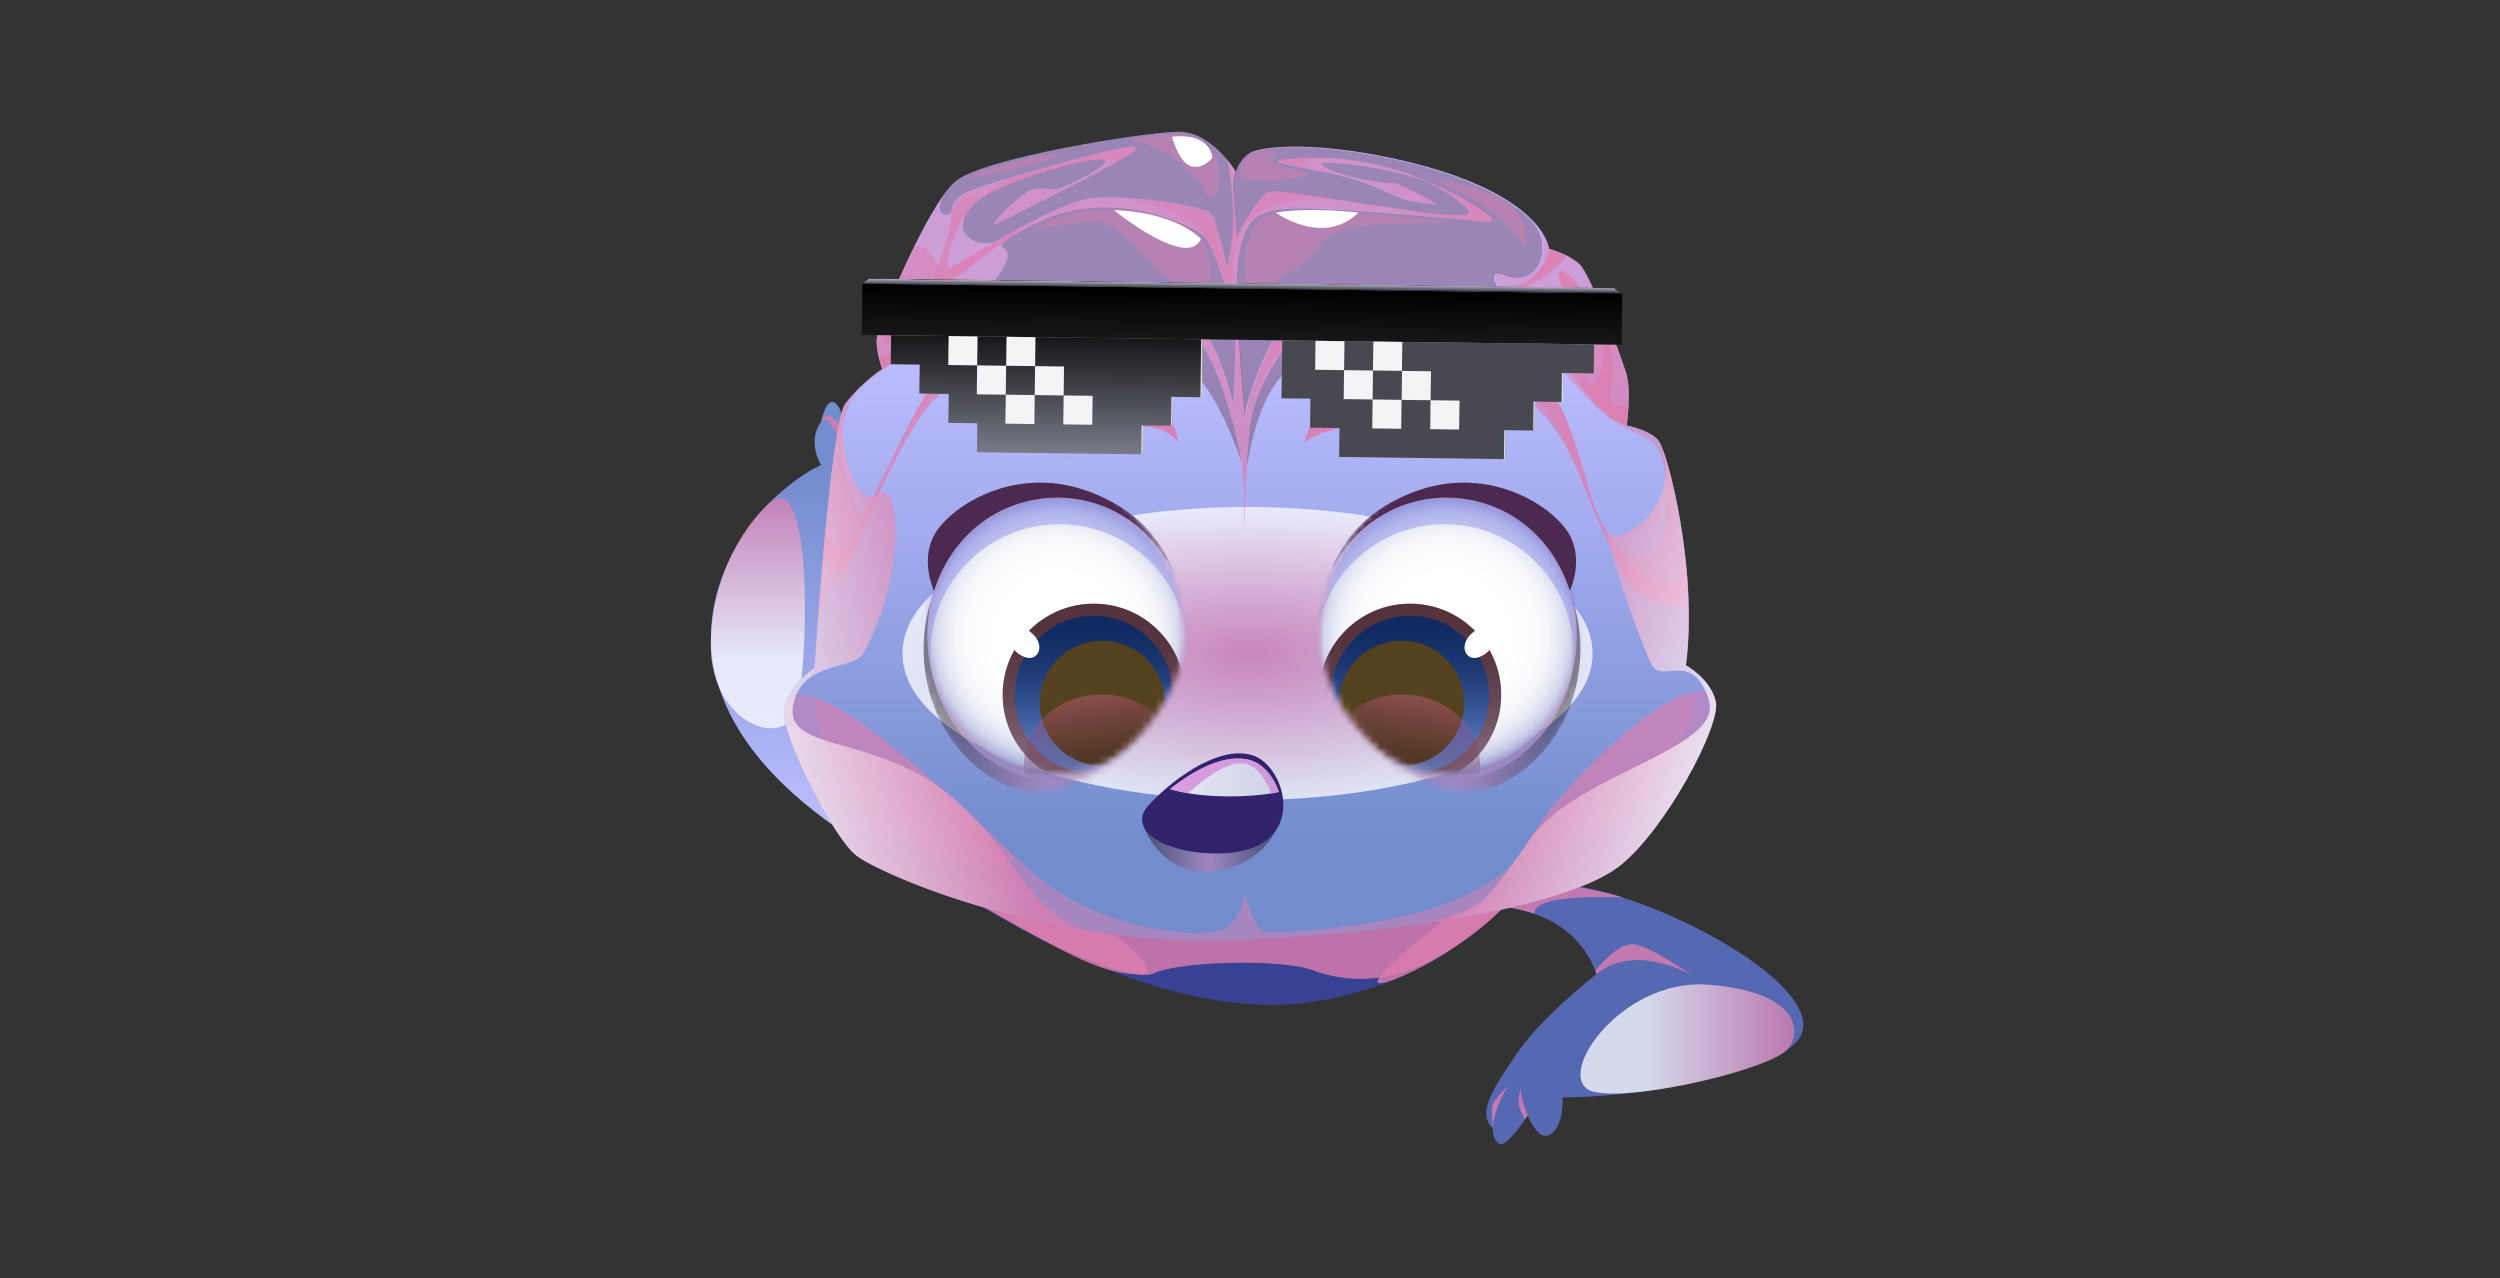 <svg width="356" height="182" viewBox="0 0 356 182" fill="none" xmlns="http://www.w3.org/2000/svg">
    <rect x="0" y="0" width="356" height="182" fill="#333333" stroke="none"/>
    <path d="M224.133 126.122C211.113 124.286 212.649 129.05 212.649 129.05C212.649 129.05 223.977 128.93 227.349 138.71C227.349 138.71 218.721 145.37 215.325 151.034C211.185 156.998 210.933 158.99 212.589 160.742C212.589 160.742 212.469 162.194 213.477 162.89C214.473 163.574 217.545 158.834 217.545 158.834C217.545 158.834 218.697 161.75 220.077 161.75C221.457 161.75 222.681 159.494 222.489 156.266C233.961 156.302 253.473 152.558 256.305 147.734C260.445 140.69 237.153 127.97 224.133 126.134V126.122Z"
          fill="#5568B1" />
    <g style="mix-blend-mode:multiply" opacity="0.82">
        <path d="M227.35 138.698C233.098 134.078 241.09 138.986 241.09 138.986C241.09 138.986 235.006 134.702 232.63 134.462C230.254 134.222 227.182 138.242 227.182 138.242L227.35 138.698Z"
              fill="#DB7DAF" />
    </g>
    <g style="mix-blend-mode:multiply" opacity="0.82">
        <path d="M217.544 158.823C216.548 156.603 216.548 154.959 216.548 154.959C216.548 154.959 216.056 156.795 216.32 157.599C216.584 158.403 217.16 159.387 217.16 159.387L217.544 158.823Z"
              fill="#DB7DAF" />
    </g>
    <g style="mix-blend-mode:multiply" opacity="0.82">
        <path d="M212.603 160.742C212.579 158.138 214.715 154.658 214.715 154.658C214.715 154.658 212.939 156.374 212.603 157.178C212.267 157.982 212.603 160.742 212.603 160.742Z"
              fill="#DB7DAF" />
    </g>
    <path style="mix-blend-mode:multiply" opacity="0.75"
          d="M227.181 155.534C220.557 154.238 230.409 139.298 243.129 140.21C255.849 141.134 256.857 146.774 254.517 149.462C252.177 152.15 233.457 156.746 227.193 155.522L227.181 155.534Z"
          fill="url(#paint0_linear_3577_14510)" />
    <g style="mix-blend-mode:multiply" opacity="0.82">
        <path d="M218.53 130.129C218.11 127.081 231.154 127.801 231.154 127.801C231.154 127.801 223.942 125.605 217.558 125.725C211.174 125.845 212.662 129.037 212.662 129.037C212.662 129.037 214.222 129.013 216.058 129.445C217.894 129.865 218.53 130.129 218.53 130.129Z"
              fill="#DB7DAF" />
    </g>
    <path d="M135.707 126.409C135.707 126.409 162.779 145.585 185.627 142.825C201.971 140.845 214.367 131.557 222.263 118.981C230.159 106.417 135.707 126.409 135.707 126.409Z"
          fill="#374293" />
    <g style="mix-blend-mode:multiply" opacity="0.82">
        <path d="M198.214 139.596C189.214 142.836 212.794 125.592 212.794 125.592C212.794 125.592 220.786 121.68 215.386 127.86C209.974 134.04 201.646 138.36 198.226 139.596H198.214Z"
              fill="#DB7DAF" />
    </g>
    <g style="mix-blend-mode:multiply" opacity="0.82">
        <path d="M186.924 138.144C182.568 136.548 168.024 136.812 164.304 138.612C160.584 140.4 141.072 130.836 139.656 127.992C138.24 125.148 152.376 127.2 152.376 127.2L196.188 121.212C196.188 121.212 223.956 119.268 215.376 127.872C206.796 136.464 197.34 141.984 186.924 138.156V138.144Z"
              fill="#DB7DAF" />
    </g>
    <path d="M118.845 117.675C101.889 105.747 98.517 92.655 103.113 81.435C107.709 70.203 116.913 66.219 116.913 66.219C116.913 66.219 114.849 62.871 116.913 60.099C116.913 60.099 117.885 55.191 119.577 58.215C121.269 61.239 125.481 114.387 125.481 114.387L118.845 117.663V117.675Z"
          fill="url(#paint1_linear_3577_14510)" />
    <g style="mix-blend-mode:multiply" opacity="0.82">
        <path d="M116.912 60.111C117.872 58.767 119.204 61.935 119.204 61.935L119.516 60.555C119.516 60.555 118.7 59.295 117.932 59.223C117.164 59.151 116.924 60.099 116.924 60.099L116.912 60.111Z"
              fill="#DB7DAF" />
    </g>
    <path style="mix-blend-mode:multiply" opacity="0.75"
          d="M109.676 71.512C116.06 66.652 115.028 95.86 113.36 101.26C111.692 106.66 100.448 103.144 101.252 90.424C102.044 77.704 109.676 71.512 109.676 71.512Z"
          fill="url(#paint2_linear_3577_14510)" />
    <g style="mix-blend-mode:multiply" opacity="0.82">
        <path d="M140.088 129.229C153.168 136.513 156.9 138.577 162.156 138.769C167.412 138.961 154.32 129.769 154.32 129.769L140.088 129.229Z"
              fill="#DB7DAF" />
    </g>
    <path d="M176.003 24.48C176.003 24.48 176.423 22.692 178.055 21.744C179.687 20.797 187.859 19.956 200.795 23.113C213.731 26.268 219.731 31.32 220.595 35.425C220.595 35.425 223.439 36.217 224.939 37.633C226.439 39.048 231.011 51.048 231.647 53.484C232.283 55.932 231.647 60.589 231.647 60.589C231.647 60.589 235.043 61.224 236.219 62.797C237.407 64.368 241.823 80.701 240.083 94.74C240.083 94.74 243.635 96.636 244.343 99.948C245.051 103.26 237.167 118.249 230.543 123.373C223.919 128.497 203.039 132.756 176.003 133.86C148.967 134.964 125.303 124.393 121.991 121.873C118.679 119.353 111.155 104.568 111.635 101.1C112.103 97.632 116.003 95.1 116.003 95.1C116.003 95.1 118.211 60.337 120.419 57.42C122.627 54.505 125.627 52.525 125.627 52.525C125.627 52.525 124.763 50.233 124.835 48.349C124.919 46.453 132.095 29.101 136.115 25.788C140.135 22.477 162.935 18.84 167.747 18.768C172.559 18.684 176.003 24.48 176.003 24.48Z"
          fill="url(#paint3_linear_3577_14510)" />
    <path style="mix-blend-mode:multiply" opacity="0.75"
          d="M177.648 113.929C204.787 113.929 226.788 104.586 226.788 93.061C226.788 81.536 204.787 72.193 177.648 72.193C150.509 72.193 128.508 81.536 128.508 93.061C128.508 104.586 150.509 113.929 177.648 113.929Z"
          fill="url(#paint4_radial_3577_14510)" />
    <mask id="mask0_3577_14510" style="mask-type:luminance" maskUnits="userSpaceOnUse" x="187" y="66" width="41" height="47">
        <path d="M187.93 91.236C187.738 98.952 198.298 113.748 211.222 112.608C224.158 111.456 232.114 83.784 223.642 72.036C215.17 60.288 188.53 66.624 187.918 91.236H187.93Z"
              fill="white" />
    </mask>
    <g mask="url(#mask0_3577_14510)">
        <g style="mix-blend-mode:multiply" opacity="0.68">
            <path d="M205.991 111.287C216.217 111.287 224.507 101.939 224.507 90.407C224.507 78.876 216.217 69.527 205.991 69.527C195.765 69.527 187.475 78.876 187.475 90.407C187.475 101.939 195.765 111.287 205.991 111.287Z"
                  fill="#A783B6" />
        </g>
        <mask id="mask1_3577_14510" style="mask-type:luminance" maskUnits="userSpaceOnUse" x="187" y="70" width="38" height="41">
            <path d="M205.991 110.039C216.217 110.039 224.507 101.25 224.507 90.407C224.507 79.565 216.217 70.775 205.991 70.775C195.765 70.775 187.475 79.565 187.475 90.407C187.475 101.25 195.765 110.039 205.991 110.039Z"
                  fill="white" />
        </mask>
        <g mask="url(#mask1_3577_14510)">
            <path d="M205.991 110.039C216.217 110.039 224.507 101.25 224.507 90.407C224.507 79.565 216.217 70.775 205.991 70.775C195.765 70.775 187.475 79.565 187.475 90.407C187.475 101.25 195.765 110.039 205.991 110.039Z"
                  fill="url(#paint5_radial_3577_14510)" />
            <g style="mix-blend-mode:multiply" opacity="0.37">
                <path d="M205.69 74.651C215.83 74.651 224.05 82.847 224.05 92.963C224.05 96.059 223.27 98.975 221.914 101.531C224.098 98.363 225.382 94.535 225.382 90.407C225.382 79.559 216.562 70.775 205.69 70.775C194.818 70.775 185.998 79.571 185.998 90.407C185.998 94.535 187.282 98.375 189.478 101.531C188.11 98.975 187.342 96.059 187.342 92.963C187.342 82.847 195.562 74.651 205.702 74.651H205.69Z"
                      fill="#7274EA" />
            </g>
            <path style="mix-blend-mode:multiply"
                  d="M200.795 111.911C207.959 111.911 213.767 106.103 213.767 98.939C213.767 91.775 207.959 85.967 200.795 85.967C193.63 85.967 187.823 91.775 187.823 98.939C187.823 106.103 193.63 111.911 200.795 111.911Z"
                  fill="url(#paint6_linear_3577_14510)" />
            <g style="mix-blend-mode:multiply" opacity="0.43">
                <path d="M200.795 87.683C206.999 87.683 212.051 92.735 212.051 98.939C212.051 105.143 206.999 110.195 200.795 110.195C194.591 110.195 189.539 105.143 189.539 98.939C189.539 92.735 194.591 87.683 200.795 87.683ZM200.795 85.967C193.631 85.967 187.823 91.775 187.823 98.939C187.823 106.103 193.631 111.911 200.795 111.911C207.959 111.911 213.767 106.103 213.767 98.939C213.767 91.775 207.959 85.967 200.795 85.967Z"
                      fill="#AE3E0F" />
            </g>
            <g style="mix-blend-mode:multiply">
                <path d="M199.596 109.042C204.513 109.042 208.5 105.056 208.5 100.138C208.5 95.221 204.513 91.234 199.596 91.234C194.678 91.234 190.692 95.221 190.692 100.138C190.692 105.056 194.678 109.042 199.596 109.042Z"
                      fill="#54421F" />
            </g>
            <path style="mix-blend-mode:screen" opacity="0.32"
                  d="M210.743 109.163C210.539 114.599 205.451 118.823 199.379 118.595C193.307 118.367 188.543 113.783 188.747 108.335C188.951 102.899 194.039 98.675 200.111 98.903C206.183 99.131 210.947 103.715 210.743 109.163Z"
                  fill="url(#paint7_linear_3577_14510)" />
            <path d="M213.455 88.727C213.971 89.267 213.239 91.235 212.087 92.579C211.499 93.263 210.011 94.175 209.087 93.395C208.307 92.735 208.355 91.463 209.327 90.443C210.551 89.171 212.843 88.091 213.455 88.727Z"
                  fill="white" />
        </g>
        <path style="mix-blend-mode:screen" opacity="0.43"
              d="M223.944 85.332C224.304 86.964 224.52 88.656 224.52 90.408C224.52 101.94 216.228 111.288 206.004 111.288C197.976 111.288 191.16 105.516 188.592 97.464C190.608 106.548 197.868 113.28 206.532 113.28C216.756 113.28 225.048 103.932 225.048 92.4C225.048 89.916 224.64 87.552 223.944 85.344V85.332Z"
              fill="url(#paint8_linear_3577_14510)" />
        <path d="M189.744 80.987C197.352 66.263 218.34 67.835 223.548 84.143C223.548 84.143 225.54 79.955 223.548 76.247C221.352 72.155 212.184 66.155 201.72 69.911C191.712 73.499 189.744 80.987 189.744 80.987Z"
              fill="#4C2951" />
    </g>
    <mask id="mask2_3577_14510" style="mask-type:luminance" maskUnits="userSpaceOnUse" x="129" y="66" width="40" height="47">
        <path d="M168.623 91.236C168.815 98.952 158.255 113.748 145.331 112.608C132.395 111.456 124.427 83.784 132.911 72.036C141.383 60.288 168.023 66.624 168.635 91.236H168.623Z"
              fill="white" />
    </mask>
    <g mask="url(#mask2_3577_14510)">
        <g style="mix-blend-mode:multiply" opacity="0.68">
            <path d="M150.561 111.287C160.787 111.287 169.077 101.939 169.077 90.407C169.077 78.876 160.787 69.527 150.561 69.527C140.335 69.527 132.045 78.876 132.045 90.407C132.045 101.939 140.335 111.287 150.561 111.287Z"
                  fill="#A783B6" />
        </g>
        <mask id="mask3_3577_14510" style="mask-type:luminance" maskUnits="userSpaceOnUse" x="132" y="70" width="38" height="41">
            <path d="M150.561 110.039C160.788 110.039 169.077 101.25 169.077 90.407C169.077 79.565 160.788 70.775 150.561 70.775C140.335 70.775 132.045 79.565 132.045 90.407C132.045 101.25 140.335 110.039 150.561 110.039Z"
                  fill="white" />
        </mask>
        <g mask="url(#mask3_3577_14510)">
            <path d="M150.562 110.039C160.788 110.039 169.078 101.25 169.078 90.407C169.078 79.565 160.788 70.775 150.562 70.775C140.336 70.775 132.046 79.565 132.046 90.407C132.046 101.25 140.336 110.039 150.562 110.039Z"
                  fill="url(#paint9_radial_3577_14510)" />
            <g style="mix-blend-mode:multiply" opacity="0.37">
                <path d="M150.861 74.651C140.721 74.651 132.501 82.847 132.501 92.963C132.501 96.059 133.281 98.975 134.637 101.531C132.453 98.363 131.157 94.535 131.157 90.407C131.157 79.559 139.977 70.775 150.849 70.775C161.721 70.775 170.541 79.571 170.541 90.407C170.541 94.535 169.257 98.375 167.061 101.531C168.429 98.975 169.197 96.059 169.197 92.963C169.197 82.847 160.977 74.651 150.837 74.651H150.861Z"
                      fill="#7274EA" />
            </g>
            <path style="mix-blend-mode:multiply"
                  d="M155.756 111.911C162.92 111.911 168.728 106.103 168.728 98.939C168.728 91.775 162.92 85.967 155.756 85.967C148.592 85.967 142.784 91.775 142.784 98.939C142.784 106.103 148.592 111.911 155.756 111.911Z"
                  fill="url(#paint10_linear_3577_14510)" />
            <g style="mix-blend-mode:multiply" opacity="0.43">
                <path d="M155.756 87.683C161.96 87.683 167.012 92.735 167.012 98.939C167.012 105.143 161.96 110.195 155.756 110.195C149.552 110.195 144.5 105.143 144.5 98.939C144.5 92.735 149.552 87.683 155.756 87.683ZM155.756 85.967C148.592 85.967 142.784 91.775 142.784 98.939C142.784 106.103 148.592 111.911 155.756 111.911C162.92 111.911 168.728 106.103 168.728 98.939C168.728 91.775 162.92 85.967 155.756 85.967Z"
                      fill="#AE3E0F" />
            </g>
            <g style="mix-blend-mode:multiply">
                <path d="M156.958 109.042C161.875 109.042 165.862 105.056 165.862 100.138C165.862 95.221 161.875 91.234 156.958 91.234C152.04 91.234 148.054 95.221 148.054 100.138C148.054 105.056 152.04 109.042 156.958 109.042Z"
                      fill="#54421F" />
            </g>
            <path style="mix-blend-mode:screen" opacity="0.32"
                  d="M145.81 109.163C146.014 114.599 151.102 118.823 157.174 118.595C163.246 118.367 168.01 113.783 167.806 108.335C167.602 102.887 162.514 98.675 156.442 98.903C150.37 99.131 145.606 103.715 145.81 109.163Z"
                  fill="url(#paint11_linear_3577_14510)" />
            <path d="M143.099 88.727C142.583 89.267 143.315 91.235 144.467 92.579C145.055 93.263 146.543 94.175 147.467 93.395C148.247 92.735 148.199 91.463 147.227 90.443C146.003 89.171 143.711 88.091 143.099 88.727Z"
                  fill="white" />
        </g>
        <path style="mix-blend-mode:screen" opacity="0.43"
              d="M132.622 85.332C132.262 86.964 132.046 88.656 132.046 90.408C132.046 101.94 140.338 111.288 150.562 111.288C158.59 111.288 165.406 105.516 167.974 97.464C165.958 106.548 158.698 113.28 150.034 113.28C139.81 113.28 131.518 103.932 131.518 92.4C131.518 89.916 131.926 87.552 132.622 85.344V85.332Z"
              fill="url(#paint12_linear_3577_14510)" />
        <path d="M166.809 80.987C159.201 66.263 138.213 67.835 133.005 84.143C133.005 84.143 131.013 79.955 133.005 76.247C135.201 72.155 144.369 66.155 154.833 69.911C164.841 73.499 166.809 80.987 166.809 80.987Z"
              fill="#4C2951" />
    </g>
    <g style="mix-blend-mode:multiply" opacity="0.68">
        <path d="M174.744 22.753C174.744 22.753 176.64 30.576 174.744 38.041C174.744 38.041 173.268 31.369 172.428 30.396C171.588 29.424 159.276 27.312 154.236 28.477C149.184 29.628 137.304 37.105 135.516 38.053C133.728 39.001 136.152 30.684 139.728 28.273C143.304 25.849 153.504 22.729 156.66 22.765C159.816 22.8 151.896 26.593 150.876 26.904C149.856 27.216 148.668 26.593 147.084 26.988C145.5 27.384 139.584 33.145 142.356 31.716C145.116 30.3 157.656 24.061 160.656 22.177C163.656 20.293 161.916 20.125 147.324 24.312C132.732 28.488 136.548 27.78 134.916 33.781C133.284 39.781 130.992 42.937 134.148 41.041C137.304 39.145 144.264 31.68 152.928 30C161.58 28.308 170.208 32.292 171.54 33.864C172.884 35.437 174.912 41.833 175.596 45.3C176.28 48.769 175.596 57.373 175.596 57.373C175.596 57.373 172.8 44.041 165.384 41.833C157.968 39.624 139.356 48.145 135.48 51.145C131.616 54.145 122.46 75.204 120.888 77.569C119.316 79.933 117.528 75.745 117.528 75.745L117.168 79.692C117.168 79.692 119.784 83.088 121.116 79.692C122.448 76.296 127.428 64.392 131.448 58.873C135.468 53.352 144.912 47.508 149.436 45.228C153.96 42.949 166.788 44.437 170.268 47.989C173.748 51.541 176.34 62.821 176.82 65.892C177.288 68.965 177.216 77.569 177.216 77.569C177.216 77.569 177.216 62.892 178.476 58.321C179.736 53.748 185.1 43.885 192.516 43.093C199.932 42.3 215.388 54.3 219.648 58.944C223.908 63.6 225.168 68.88 228.168 75.433C231.168 81.984 231.564 83.713 234.792 85.213C238.032 86.713 240.156 85.909 240.36 83.784L240 79.537C240 79.537 240.228 83.076 236.916 83.076C233.604 83.076 228.312 77.16 226.344 70.056C224.376 62.953 222.636 57.745 221.136 56.413C219.636 55.081 206.7 47.809 200.94 43.944C195.18 40.081 188.952 38.736 185.004 42.996C181.056 47.257 177.504 56.797 177.348 59.245C177.348 59.245 175.536 40.465 176.64 35.821C177.744 31.165 178.848 29.904 184.056 29.665C189.264 29.424 206.22 31.009 209.376 31.404C212.532 31.8 215.376 32.112 207.96 28.009C200.544 23.904 192.888 22.177 186.024 22.488C179.16 22.8 181.68 23.125 188.628 24.456C195.576 25.8 198.564 28.081 200.388 28.477C202.2 28.872 203.388 28.872 204.492 29.113C205.596 29.352 200.664 26.869 199.488 26.352C198.312 25.837 198.528 26.317 194.244 25.524C189.948 24.733 187.464 23.317 188.52 23.16C189.588 23.005 200.712 23.869 205.404 26.988C210.096 30.108 210.408 30.817 206.424 30.576C202.44 30.337 193.128 28.8 186.744 27.852C180.348 26.904 180.672 26.988 179.568 28.285C178.464 29.581 176.172 32.856 176.256 34.236C176.256 34.236 175.296 26.797 175.992 24.48L174.732 22.753H174.744Z"
              fill="#DB7DAF" />
    </g>
    <g style="mix-blend-mode:multiply" opacity="0.68">
        <path d="M125.626 52.536C125.626 52.536 135.67 45.72 137.458 44.148C139.246 42.576 142.09 39.576 136.57 41.892C131.05 44.208 129.838 43.368 128.098 45.156C126.358 46.944 125.362 49.632 126.418 48.684C127.474 47.736 130.522 46.056 130.57 45.636C130.618 45.216 127.282 45.648 132.718 43.476C138.142 41.304 138.622 43.104 135.154 45.528C131.686 47.952 125.146 50.88 125.146 50.88L125.638 52.548L125.626 52.536Z"
              fill="#DB7DAF" />
    </g>
    <g style="mix-blend-mode:multiply" opacity="0.68">
        <path d="M231.648 60.588C228.576 59.796 222.336 51.828 219.108 47.016C215.868 42.204 214.692 40.548 216.192 40.548C217.692 40.548 220.368 37.788 220.608 35.424L223.116 36.408C223.116 36.408 221.004 39.288 218.004 40.392C215.004 41.496 223.68 52.224 225.816 54.276C227.94 56.328 228.576 50.328 228.18 48C227.784 45.672 225.264 42.828 224.004 42.36C222.744 41.892 224.472 44.964 225.504 45.432C226.524 45.9 227.712 51.9 226.92 50.712C226.128 49.524 222.504 41.88 222.024 39.504C221.556 37.14 224.34 39.048 227.7 45.336C231.06 51.624 229.2 55.116 229.356 56.772C229.512 58.428 231.9 57.48 231.9 57.48L231.648 60.552V60.588Z"
              fill="#DB7DAF" />
    </g>
    <g opacity="0.7">
        <g style="mix-blend-mode:multiply" opacity="0.68">
            <path d="M205.416 26.976C210.108 30.096 210.42 30.804 206.436 30.564C205.404 30.504 204.024 30.36 202.428 30.156C201.624 30.252 200.688 30.348 199.584 30.432C199.524 30.432 199.476 30.432 199.416 30.444C203.964 30.816 208.008 31.224 209.388 31.392C212.544 31.788 215.388 32.1 207.972 27.996C205.776 26.784 203.556 25.8 201.336 24.984C201.528 25.104 201.696 25.224 201.876 25.344C203.22 25.8 204.444 26.34 205.404 26.976H205.416Z"
                  fill="#DB7DAF" />
        </g>
        <g style="mix-blend-mode:multiply" opacity="0.68">
            <path d="M236.943 83.064C233.631 83.064 228.339 77.148 226.371 70.044C224.403 62.94 222.663 57.732 221.163 56.4C219.663 55.056 206.727 47.796 200.967 43.932C195.207 40.068 188.979 38.724 185.031 42.984C181.647 46.644 178.563 54.18 177.651 57.792C178.719 55.404 182.463 47.928 189.003 43.344C196.863 37.824 200.715 45.348 210.087 50.292C219.447 55.224 221.427 58.764 226.239 70.872C231.087 83.04 238.071 88.812 240.375 83.772L240.015 79.524C240.015 79.524 240.243 83.064 236.931 83.064H236.943Z"
                  fill="#DB7DAF" />
        </g>
        <g style="mix-blend-mode:multiply" opacity="0.68">
            <path d="M224.281 53.94C226.993 57.228 229.861 60.12 231.649 60.576L231.901 57.504C228.769 58.74 228.697 57.564 228.265 50.412C228.181 52.056 227.833 53.82 227.173 54.444C226.429 55.416 225.349 54.912 224.293 53.94H224.281Z"
                  fill="#DB7DAF" />
        </g>
        <g style="mix-blend-mode:multiply" opacity="0.68">
            <path d="M217.143 40.248C217.143 40.248 217.191 40.248 217.215 40.224C219.999 39.336 223.119 36.396 223.119 36.396L220.611 35.412C220.419 37.332 218.619 39.492 217.143 40.248Z"
                  fill="#DB7DAF" />
        </g>
        <g style="mix-blend-mode:multiply" opacity="0.68">
            <path d="M222.027 39.516C222.495 41.88 226.131 49.536 226.923 50.724C227.715 51.912 226.527 45.912 225.507 45.444C224.487 44.976 222.747 41.892 224.007 42.372C224.871 42.696 226.323 44.148 227.283 45.768C225.591 41.052 222.327 37.98 222.003 38.868C221.967 39.024 221.979 39.252 222.039 39.528L222.027 39.516Z"
                  fill="#DB7DAF" />
        </g>
        <g style="mix-blend-mode:multiply" opacity="0.68">
            <path d="M171.83 34.248C173.162 36.312 174.962 42.048 175.586 45.276C175.85 46.656 175.91 48.828 175.874 50.964C176.306 45.132 174.398 40.692 176.258 34.236C176.258 34.236 175.79 30.648 175.742 27.672C175.742 27.672 175.574 33.888 175.43 33.9C175.298 35.256 175.082 36.66 174.734 38.052C174.734 38.052 173.258 31.38 172.418 30.408C171.806 29.7 165.194 28.404 159.662 28.188C161.954 28.296 170.57 30.744 171.818 34.26L171.83 34.248Z"
                  fill="#DB7DAF" />
        </g>
        <g style="mix-blend-mode:multiply" opacity="0.68">
            <path d="M187.129 24.156C187.129 24.156 183.397 23.304 188.293 22.464C187.537 22.452 186.793 22.452 186.061 22.488C179.737 22.776 181.393 23.076 187.129 24.168V24.156Z"
                  fill="#DB7DAF" />
        </g>
        <g style="mix-blend-mode:multiply" opacity="0.68">
            <path d="M179.582 28.272C178.478 29.568 176.186 32.844 176.27 34.224C177.77 29.028 184.61 27.9 190.262 28.368C189.038 28.176 187.85 27.996 186.758 27.84C180.374 26.892 180.686 26.976 179.582 28.272Z"
                  fill="#DB7DAF" />
        </g>
        <g style="mix-blend-mode:multiply" opacity="0.68">
            <path d="M124.141 71.088C122.593 74.292 121.381 76.812 120.901 77.544C119.329 79.908 117.541 75.72 117.541 75.72L117.277 78.564C120.877 82.572 121.285 77.94 124.141 71.088Z"
                  fill="#DB7DAF" />
        </g>
        <g style="mix-blend-mode:multiply" opacity="0.68">
            <path d="M143.221 34.225C144.793 32.845 146.641 31.753 147.985 31.045C142.717 33.685 136.753 37.405 135.517 38.053C135.205 38.221 135.037 38.089 134.965 37.777C135.385 40.153 137.413 38.569 137.413 38.569C139.033 37.261 140.989 35.701 143.209 34.237C143.209 34.237 143.209 34.237 143.233 34.213L143.221 34.225Z"
                  fill="#DB7DAF" />
        </g>
        <g style="mix-blend-mode:multiply" opacity="0.68">
            <path d="M139.213 28.668C139.381 28.524 139.549 28.38 139.717 28.26C143.293 25.836 153.493 22.716 156.649 22.752C158.053 22.608 158.701 22.92 158.977 23.124C159.661 22.74 160.237 22.404 160.645 22.152C163.645 20.256 161.905 20.1 147.313 24.288C146.245 24.6 145.285 24.876 144.397 25.128C142.321 25.776 140.509 27.288 139.201 28.656L139.213 28.668Z"
                  fill="#DB7DAF" />
        </g>
        <g style="mix-blend-mode:multiply" opacity="0.68">
            <path d="M165.387 41.808C157.971 39.6 139.359 48.12 135.483 51.12C133.611 52.572 130.515 58.236 127.635 63.972C131.475 57.216 137.535 49.476 146.367 46.056C158.583 41.328 168.807 43.38 170.235 45.324C168.903 43.692 167.307 42.384 165.387 41.808Z"
                  fill="#DB7DAF" />
        </g>
        <g style="mix-blend-mode:multiply" opacity="0.68">
            <path d="M125.631 52.537C125.631 52.537 128.655 50.485 131.691 48.373C129.807 49.465 127.671 50.113 125.991 50.485C125.463 50.725 125.139 50.881 125.139 50.881L125.631 52.549V52.537Z"
                  fill="#DB7DAF" />
        </g>
        <g style="mix-blend-mode:multiply" opacity="0.68">
            <path d="M133.442 47.124C135.254 45.84 136.838 44.688 137.45 44.148C139.238 42.576 142.082 39.576 136.562 41.892C136.334 41.988 136.118 42.072 135.914 42.156C139.178 42.444 137.222 43.848 133.454 47.136L133.442 47.124Z"
                  fill="#DB7DAF" />
        </g>
    </g>
    <g style="mix-blend-mode:multiply" opacity="0.5">
        <path d="M214.224 39.085C208.704 37.021 222.144 53.149 227.28 57.853C232.404 62.545 234.6 61.501 236.088 63.973C237.576 66.445 237.96 74.701 236.088 78.385C234.216 82.069 228.24 75.265 230.628 80.761C233.016 86.257 238.428 86.245 239.46 86.557C240.492 86.869 240.108 94.753 240.108 94.753C241.848 80.713 237.42 64.381 236.244 62.809C235.056 61.237 231.672 60.601 231.672 60.601C231.672 60.601 232.308 55.945 231.672 53.497C231.036 51.049 226.464 39.061 224.964 37.645C223.464 36.229 220.62 35.437 220.62 35.437C220.368 34.249 219.672 32.977 218.52 31.705C221.16 34.789 219.72 41.161 214.236 39.109L214.224 39.085Z"
              fill="#DB7DAF" />
    </g>
    <g style="mix-blend-mode:multiply" opacity="0.5">
        <path d="M125.628 52.537C125.628 52.537 122.628 54.505 120.42 57.433C118.212 60.361 116.004 95.113 116.004 95.113C116.004 95.113 117 85.117 118.224 83.389C119.448 81.649 118.98 85.249 122.832 75.577C126.672 65.905 124.632 71.989 123.132 73.201C121.632 74.401 118.896 63.781 120.072 60.109C121.248 56.437 121.056 56.257 125.94 52.549C130.824 48.841 139.68 43.477 142.536 38.713C145.392 33.961 140.592 36.313 143.664 33.961C146.724 31.609 144.684 32.737 142.08 34.249C139.476 35.761 134.928 33.253 138.3 29.617C141.684 25.981 136.212 28.393 135.552 30.013C134.892 31.621 132.144 30.109 135.456 26.473C131.352 30.961 124.932 46.585 124.848 48.373C124.764 50.269 125.64 52.549 125.64 52.549L125.628 52.537Z"
              fill="#DB7DAF" />
    </g>
    <g style="mix-blend-mode:multiply" opacity="0.5">
        <path d="M217.259 120.456C210.443 132.504 181.439 132.816 180.119 132.708C178.787 132.6 177.167 127.092 177.167 127.092C177.167 127.092 176.951 132.216 172.775 132.72C168.587 133.224 156.227 132.264 147.239 124.368C138.239 116.472 112.775 90.648 111.611 101.568C111.743 105.72 118.799 119.448 121.991 121.872C125.303 124.392 148.967 134.964 176.003 133.86C203.039 132.756 223.919 128.496 230.543 123.372C237.167 118.248 245.063 103.26 244.343 99.948C243.011 93.384 224.063 108.408 217.247 120.456H217.259Z"
              fill="#DB7DAF" />
    </g>
    <g style="mix-blend-mode:multiply" opacity="0.37">
        <path d="M217.259 120.457C214.739 124.573 228.167 119.761 233.531 113.929C238.895 108.097 244.187 97.621 239.627 99.025C235.067 100.429 223.139 110.857 217.259 120.457Z"
              fill="#DB7DAF" />
    </g>
    <g style="mix-blend-mode:multiply" opacity="0.37">
        <path d="M117.277 99.78C113.053 97.8 120.397 115.608 127.633 119.436C134.869 123.264 147.337 124.524 143.533 121.02C139.741 117.516 126.337 104.028 117.277 99.78Z"
              fill="#DB7DAF" />
    </g>
    <path style="mix-blend-mode:screen" opacity="0.43"
          d="M133.415 47.173C133.787 46.897 134.171 46.621 134.543 46.345C134.747 46.201 134.939 46.057 135.131 45.913C135.251 45.829 135.371 45.745 135.479 45.661C135.587 45.577 135.695 45.505 135.803 45.421C136.007 45.265 136.211 45.121 136.391 44.977C136.439 44.941 136.463 44.917 136.511 44.881C136.667 44.761 136.811 44.653 136.943 44.545C136.991 44.509 137.027 44.473 137.075 44.449C137.219 44.329 137.351 44.221 137.459 44.137C137.747 43.885 138.059 43.597 138.359 43.297C140.135 41.749 141.635 40.189 142.535 38.701C145.391 33.949 140.591 36.301 143.663 33.949C143.687 33.925 143.711 33.913 143.735 33.889C146.459 32.161 149.567 30.625 152.927 29.965C161.579 28.273 170.207 32.257 171.539 33.829C171.635 33.937 171.731 34.081 171.839 34.237C172.247 34.861 172.691 35.833 173.135 36.973C173.147 37.009 173.159 37.045 173.183 37.081C173.255 37.261 173.327 37.453 173.399 37.645C173.423 37.705 173.447 37.777 173.471 37.837C173.531 38.017 173.603 38.197 173.663 38.377C173.687 38.461 173.723 38.545 173.747 38.629C173.807 38.797 173.867 38.977 173.927 39.157C173.963 39.253 173.987 39.349 174.023 39.445C174.083 39.613 174.131 39.781 174.191 39.949C174.227 40.057 174.263 40.177 174.299 40.285C174.347 40.441 174.395 40.597 174.443 40.753C174.479 40.873 174.515 41.005 174.551 41.125C174.599 41.269 174.635 41.413 174.683 41.569C174.719 41.701 174.755 41.833 174.791 41.965C174.827 42.097 174.863 42.229 174.899 42.373C174.935 42.517 174.971 42.661 175.007 42.793C175.043 42.913 175.067 43.033 175.103 43.153C175.139 43.297 175.175 43.453 175.211 43.597C175.235 43.705 175.259 43.801 175.283 43.909C175.319 44.065 175.355 44.221 175.391 44.377C175.415 44.461 175.427 44.545 175.451 44.617C175.499 44.845 175.547 45.073 175.583 45.277C175.619 45.469 175.655 45.697 175.679 45.925C175.679 45.997 175.703 46.081 175.703 46.165C175.727 46.321 175.739 46.489 175.751 46.657C175.751 46.753 175.763 46.861 175.775 46.957C175.787 47.113 175.799 47.281 175.811 47.449C175.811 47.557 175.823 47.677 175.835 47.785C175.835 47.953 175.847 48.133 175.859 48.313C175.859 48.577 175.871 48.853 175.883 49.141C175.883 49.237 175.883 49.321 175.883 49.417C175.883 49.633 175.883 49.849 175.883 50.065C175.883 50.125 175.883 50.197 175.883 50.257C175.883 50.497 175.883 50.737 175.883 50.965C175.835 54.217 175.595 57.349 175.595 57.349C175.595 57.349 174.059 50.005 170.231 45.313C170.063 45.109 169.895 44.917 169.727 44.725C169.547 44.533 169.379 44.353 169.199 44.173C169.007 43.981 168.827 43.825 168.659 43.669C168.635 43.657 168.623 43.633 168.599 43.621C168.431 43.477 168.263 43.345 168.095 43.213C168.059 43.189 168.035 43.165 167.999 43.141C167.843 43.021 167.675 42.913 167.507 42.805C167.459 42.781 167.423 42.745 167.375 42.721C167.219 42.625 167.063 42.529 166.895 42.445C166.835 42.409 166.787 42.385 166.727 42.349C166.559 42.265 166.391 42.193 166.223 42.121C166.163 42.097 166.115 42.073 166.055 42.049C165.827 41.953 165.599 41.869 165.359 41.809C157.943 39.601 139.331 48.121 135.455 51.121C135.335 51.217 135.215 51.325 135.083 51.445C135.035 51.493 134.987 51.541 134.939 51.589C134.855 51.673 134.771 51.769 134.675 51.865C134.615 51.925 134.555 52.009 134.495 52.081C134.411 52.177 134.339 52.273 134.255 52.381C134.183 52.465 134.123 52.561 134.051 52.657C133.991 52.741 133.931 52.813 133.871 52.897C132.515 50.917 132.287 48.937 133.391 47.173H133.415ZM170.267 47.965C166.799 44.401 153.959 42.913 149.435 45.205C146.063 46.909 139.943 50.605 135.383 54.661C141.359 60.541 154.703 48.973 166.511 50.977C172.523 51.997 176.819 66.013 176.807 65.881C176.339 62.809 173.735 51.529 170.255 47.977L170.267 47.965ZM135.431 26.461C135.227 26.677 135.047 26.893 134.891 27.097C132.467 30.265 134.891 31.489 135.515 30.001C135.815 27.997 136.679 27.397 144.395 25.141C144.827 25.009 145.271 24.889 145.751 24.745C146.291 24.589 146.783 24.445 147.311 24.289C161.903 20.113 163.643 20.269 160.643 22.153C160.439 22.273 160.199 22.429 159.923 22.585C155.963 24.889 144.911 30.373 142.343 31.693C139.583 33.109 145.499 27.349 147.071 26.965C148.643 26.581 149.831 27.205 150.863 26.881C151.883 26.569 159.803 22.777 156.647 22.741C153.491 22.705 143.291 25.837 139.715 28.249C139.547 28.369 139.379 28.513 139.211 28.657C138.971 28.861 138.731 29.089 138.515 29.341C138.455 29.413 138.407 29.473 138.335 29.545C138.095 29.833 137.855 30.145 137.627 30.469C135.671 33.613 139.679 35.605 142.067 34.225C143.015 33.673 143.879 33.181 144.455 32.881C144.635 32.785 144.827 32.677 145.007 32.581C145.115 32.521 145.223 32.461 145.331 32.401C145.655 32.221 145.979 32.053 146.315 31.873C146.459 31.801 146.591 31.729 146.735 31.657C147.155 31.441 147.563 31.225 147.971 31.021C150.383 29.809 152.639 28.825 154.235 28.453C157.211 27.769 162.683 28.225 166.859 28.909C166.931 28.921 167.003 28.933 167.087 28.945C167.363 28.993 167.627 29.041 167.891 29.089C167.963 29.101 168.023 29.113 168.095 29.125C168.503 29.197 168.875 29.281 169.247 29.353C169.415 29.389 169.583 29.425 169.739 29.461C169.871 29.497 170.003 29.521 170.135 29.557C170.327 29.605 170.507 29.653 170.687 29.701C170.771 29.725 170.855 29.749 170.927 29.761C171.167 29.833 171.383 29.893 171.563 29.953C171.611 29.965 171.659 29.989 171.707 30.001C171.851 30.049 171.971 30.097 172.067 30.145C172.103 30.157 172.151 30.181 172.175 30.193C172.295 30.253 172.391 30.313 172.427 30.373C173.267 31.357 174.743 38.017 174.743 38.017C174.899 37.393 175.031 36.769 175.139 36.145C175.163 36.001 175.187 35.845 175.211 35.701C175.307 35.089 175.391 34.477 175.451 33.877C176.003 27.925 174.755 22.741 174.755 22.729C173.339 21.025 170.831 18.697 167.759 18.745C162.947 18.829 140.147 22.453 136.127 25.765C135.791 26.041 135.431 26.425 135.059 26.869C135.191 26.713 135.323 26.557 135.443 26.425L135.431 26.461ZM175.751 27.685C175.751 27.805 175.751 27.937 175.751 28.069C175.751 28.177 175.751 28.273 175.751 28.381C175.751 28.513 175.751 28.657 175.763 28.789C175.763 28.873 175.763 28.957 175.775 29.041C175.787 29.305 175.799 29.569 175.823 29.833C175.823 29.905 175.823 29.965 175.835 30.037C175.835 30.193 175.859 30.337 175.871 30.493C175.871 30.565 175.871 30.625 175.883 30.697C175.907 30.973 175.931 31.237 175.943 31.489C175.943 31.537 175.943 31.585 175.955 31.633C175.967 31.765 175.979 31.897 175.991 32.029C175.991 32.089 176.003 32.161 176.015 32.221C176.039 32.473 176.063 32.713 176.087 32.917C176.099 33.073 176.111 33.169 176.123 33.253C176.123 33.313 176.135 33.373 176.147 33.421C176.147 33.493 176.159 33.577 176.171 33.637C176.171 33.733 176.195 33.841 176.207 33.913C176.207 33.937 176.207 33.961 176.207 33.985C176.207 34.045 176.219 34.105 176.231 34.141C176.231 34.165 176.231 34.189 176.231 34.201C176.159 32.869 178.451 29.593 179.555 28.297C180.659 27.001 180.347 26.917 186.731 27.865C187.235 27.937 187.751 28.021 188.291 28.093C188.435 28.117 188.579 28.141 188.723 28.165C189.203 28.237 189.695 28.309 190.187 28.393C194.303 29.029 198.875 29.737 202.403 30.181C203.183 30.277 203.927 30.361 204.587 30.433C204.899 30.469 205.175 30.493 205.427 30.517C205.475 30.517 205.523 30.517 205.571 30.529C205.871 30.553 206.147 30.577 206.399 30.589C210.383 30.829 210.071 30.121 205.379 27.001C205.115 26.821 204.827 26.653 204.515 26.497C204.383 26.425 204.239 26.353 204.095 26.293C203.927 26.209 203.771 26.137 203.591 26.053C203.387 25.969 203.183 25.873 202.967 25.789C202.859 25.741 202.751 25.705 202.643 25.669C202.379 25.573 202.115 25.465 201.839 25.381C196.559 23.581 189.335 23.053 188.483 23.185C187.415 23.341 189.911 24.757 194.207 25.549C198.503 26.341 198.275 25.861 199.451 26.377C200.627 26.893 205.559 29.377 204.455 29.137C203.351 28.897 202.163 28.897 200.351 28.501C198.539 28.105 195.539 25.813 188.591 24.481C187.703 24.313 186.887 24.157 186.155 24.013C185.939 23.965 185.723 23.929 185.519 23.893C185.399 23.869 185.267 23.845 185.147 23.821C184.907 23.773 184.691 23.737 184.475 23.689C184.355 23.665 184.247 23.641 184.139 23.617C183.935 23.569 183.731 23.533 183.551 23.497C183.443 23.473 183.359 23.449 183.263 23.425C183.155 23.401 183.047 23.377 182.963 23.353C182.867 23.329 182.795 23.305 182.711 23.293C182.639 23.269 182.555 23.257 182.495 23.233C182.423 23.209 182.363 23.197 182.303 23.173C182.255 23.161 182.207 23.137 182.159 23.125C182.111 23.101 182.075 23.089 182.039 23.065C182.015 23.053 181.991 23.041 181.967 23.017C181.943 23.005 181.943 22.981 181.931 22.969C181.943 22.909 181.967 22.897 181.991 22.885C182.015 22.873 182.039 22.861 182.075 22.849C182.111 22.837 182.159 22.825 182.207 22.813C182.255 22.813 182.315 22.789 182.375 22.777C182.447 22.765 182.507 22.753 182.591 22.741C182.675 22.741 182.771 22.717 182.855 22.705C182.951 22.705 183.035 22.681 183.143 22.669C183.263 22.669 183.407 22.645 183.539 22.633C183.647 22.633 183.755 22.609 183.887 22.609C184.055 22.597 184.259 22.585 184.463 22.573C184.583 22.573 184.691 22.561 184.823 22.549C185.171 22.525 185.543 22.513 185.951 22.489C186.683 22.453 187.439 22.453 188.183 22.465C193.055 22.549 198.251 23.665 203.447 25.861C203.855 26.029 204.263 26.209 204.671 26.389C204.971 26.533 205.283 26.677 205.583 26.821C206.351 27.193 207.119 27.577 207.875 27.997C215.291 32.101 212.447 31.789 209.291 31.393C209.135 31.369 208.931 31.345 208.703 31.321C208.667 31.321 208.643 31.321 208.607 31.321C208.379 31.297 208.127 31.273 207.851 31.237C207.803 31.237 207.755 31.237 207.707 31.225C207.407 31.189 207.095 31.165 206.747 31.129C206.711 31.129 206.687 31.129 206.651 31.129C206.291 31.093 205.907 31.057 205.487 31.021C205.463 31.021 205.439 31.021 205.427 31.021C205.019 30.985 204.587 30.937 204.131 30.901C204.107 30.901 204.083 30.901 204.071 30.901C203.627 30.865 203.159 30.817 202.679 30.769C202.619 30.769 202.559 30.769 202.499 30.757C202.019 30.709 201.539 30.673 201.035 30.625C200.987 30.625 200.939 30.625 200.879 30.613C200.363 30.565 199.835 30.529 199.295 30.481C193.487 30.001 186.875 29.557 183.947 29.701C178.739 29.941 177.635 31.201 176.531 35.857C175.427 40.513 177.239 59.281 177.239 59.281C177.263 58.933 177.359 58.429 177.503 57.841C177.719 56.977 178.055 55.909 178.499 54.709C178.535 54.625 178.559 54.529 178.595 54.445C178.679 54.229 178.763 54.001 178.847 53.773C178.895 53.641 178.955 53.497 179.003 53.365C179.087 53.161 179.171 52.957 179.255 52.741C179.327 52.573 179.399 52.405 179.471 52.237C179.555 52.045 179.639 51.853 179.723 51.661C179.819 51.457 179.903 51.253 179.999 51.049C180.071 50.881 180.155 50.713 180.227 50.545C180.383 50.209 180.539 49.885 180.707 49.549C180.743 49.465 180.791 49.381 180.827 49.297C180.995 48.961 181.163 48.637 181.343 48.301C181.403 48.181 181.475 48.061 181.547 47.941C181.679 47.689 181.823 47.449 181.955 47.209C182.027 47.077 182.111 46.945 182.195 46.813C182.327 46.585 182.459 46.369 182.603 46.153C182.687 46.021 182.771 45.889 182.855 45.757C182.987 45.541 183.131 45.337 183.275 45.133C183.359 45.013 183.443 44.893 183.527 44.773C183.683 44.557 183.827 44.353 183.983 44.161C184.055 44.065 184.127 43.969 184.199 43.873C184.427 43.585 184.655 43.321 184.883 43.069C188.831 38.809 195.059 40.153 200.819 44.017C205.127 46.909 213.443 51.697 217.991 54.481C219.131 52.405 219.239 50.233 218.231 48.073C214.031 42.841 210.887 37.957 214.079 39.157C219.551 41.209 221.003 34.837 218.363 31.753C215.531 28.621 209.855 25.417 200.663 23.185C187.727 20.029 179.543 20.869 177.923 21.817C176.291 22.765 175.871 24.553 175.871 24.553C175.655 25.261 175.607 26.449 175.619 27.745L175.751 27.685ZM192.515 43.081C185.099 43.873 179.735 53.725 178.475 58.309C178.007 60.013 177.707 63.109 177.527 66.325C177.779 66.325 179.219 50.977 187.931 50.977C202.523 50.977 211.859 61.897 216.851 56.233C210.683 50.785 198.755 42.409 192.527 43.081H192.515Z"
          fill="url(#paint13_linear_3577_14510)" />
    <g style="mix-blend-mode:multiply" opacity="0.5">
        <path d="M227.267 57.852C221.987 52.584 227.363 42.036 228.455 44.796C229.547 47.544 231.467 52.512 231.779 54.228C232.091 55.944 231.635 60.588 231.635 60.588C231.635 60.588 229.787 60.372 227.255 57.852H227.267Z"
              fill="#DB7DAF" />
    </g>
    <g style="mix-blend-mode:multiply" opacity="0.5">
        <path d="M125.627 52.537C125.627 52.537 132.767 48.385 134.663 45.133C136.559 41.881 131.675 31.993 129.743 36.013C127.811 40.033 124.847 47.173 124.823 48.601C124.799 50.029 125.615 52.525 125.615 52.525L125.627 52.537Z"
              fill="#DB7DAF" />
    </g>
    <path style="mix-blend-mode:multiply" opacity="0.75"
          d="M111.634 101.1C111.166 104.568 118.678 119.352 121.99 121.872C124.366 123.684 137.23 129.636 154.294 132.456C145.738 129.54 144.13 119.568 133.822 112.14C123.514 104.724 111.718 106.86 112.954 100.428C114.178 93.996 121.558 95.496 122.914 93.048C129.394 81.276 127.978 67.908 125.122 70.392C122.278 72.876 118.822 63.9 120.406 57.42C118.198 60.336 115.99 95.1 115.99 95.1C115.99 95.1 112.102 97.62 111.622 101.1H111.634Z"
          fill="url(#paint14_linear_3577_14510)" />
    <path style="mix-blend-mode:multiply" opacity="0.75"
          d="M229.152 75.924C227.496 73.885 233.736 92.112 235.26 94.74C236.784 97.368 241.032 92.532 243.324 99.624C245.616 106.717 224.496 110.017 217.824 119.545C211.308 128.857 211.272 129.373 202.584 131.533C216.288 129.565 226.308 126.649 230.532 123.385C237.156 118.261 245.052 103.273 244.332 99.96C243.624 96.648 240.072 94.752 240.072 94.752C241.704 81.516 237.876 66.252 236.448 63.228C239.844 71.749 230.784 77.989 229.14 75.936L229.152 75.924Z"
          fill="url(#paint15_linear_3577_14510)" />
    <g style="mix-blend-mode:screen" opacity="0.43">
        <path d="M146.508 47.856C147.444 47.676 162.852 50.208 167.04 50.46C171.228 50.712 172.356 49.596 169.236 47.136C166.116 44.676 154.668 44.256 151.512 44.796C148.356 45.336 145.296 48.084 146.508 47.856Z"
              fill="#DB7DAF" />
    </g>
    <g style="mix-blend-mode:screen" opacity="0.43">
        <path d="M166.726 40.056C163.498 37.152 159.37 31.488 155.614 31.608C151.858 31.728 146.278 33.024 147.958 32.184C149.638 31.344 154.618 28.74 162.814 30.348C171.01 31.956 171.394 34.404 172.006 36.168C172.618 37.932 172.954 45.672 166.726 40.056Z"
              fill="#DB7DAF" />
    </g>
    <g style="mix-blend-mode:screen" opacity="0.43">
        <path d="M182.975 39.325C188.375 35.857 187.499 33.193 192.779 32.353C198.059 31.513 208.103 32.041 205.259 31.621C202.415 31.201 187.031 29.137 181.667 30.289C176.303 31.441 177.371 38.953 177.527 41.053C177.683 43.153 181.223 40.453 182.963 39.337L182.975 39.325Z"
              fill="#DB7DAF" />
    </g>
    <g style="mix-blend-mode:screen" opacity="0.43">
        <path d="M186.263 46.788C187.343 48.42 198.059 46.248 203.267 48.372C208.475 50.496 199.115 44.412 194.735 43.464C190.355 42.516 185.939 46.308 186.263 46.8V46.788Z"
              fill="#DB7DAF" />
    </g>
    <g style="mix-blend-mode:screen" opacity="0.43">
        <path d="M205.188 26.064C203.364 25.26 211.188 26.448 214.452 28.668C217.728 30.888 218.1 35.94 216.852 34.644C215.604 33.336 214.032 29.988 205.188 26.064Z"
              fill="#DB7DAF" />
    </g>
    <g style="mix-blend-mode:screen" opacity="0.43">
        <path d="M176.425 24.997C176.317 26.377 189.061 25.381 185.773 24.493C182.485 23.617 179.857 23.233 181.381 22.117C182.905 21.001 176.773 20.365 176.437 24.997H176.425Z"
              fill="#DB7DAF" />
    </g>
    <g style="mix-blend-mode:screen" opacity="0.43">
        <path d="M161.879 20.197C164.171 20.365 169.787 23.485 171.623 27.205C173.459 30.925 174.575 23.329 172.463 21.313C170.351 19.297 169.511 19.201 167.219 19.129C164.927 19.057 159.203 20.005 161.879 20.197Z"
              fill="#DB7DAF" />
    </g>
    <g style="mix-blend-mode:screen" opacity="0.43">
        <path d="M137.975 25.261C137.111 25.777 146.939 23.725 150.383 22.309C153.827 20.893 141.071 23.389 137.975 25.261Z" fill="#DB7DAF" />
    </g>
    <path d="M181.668 30.276C181.668 30.276 188.376 35.184 193.452 30.276C193.452 30.276 186.576 29.436 181.668 30.276Z" fill="white" />
    <path d="M158.627 29.928C158.627 29.928 169.163 38.484 171.011 33.996C171.011 33.996 167.447 30.192 158.627 29.928Z" fill="white" />
    <path d="M166.885 19.477C166.885 19.477 167.881 23.198 169.645 23.677C171.409 24.157 172.633 22.453 172.633 22.453C172.633 22.453 172.489 18.841 166.885 19.477Z"
          fill="white" />
    <path d="M173.387 121.549C165.263 121.549 160.715 117.913 163.415 114.829C166.115 111.745 173.171 105.997 178.295 107.533C183.419 109.069 186.647 121.549 173.387 121.549Z"
          fill="#32236C" />
    <path d="M178.091 108.264C174.491 107.184 169.931 109.704 166.607 112.368C170.615 113.628 177.587 113.712 182.123 112.788C181.403 110.616 179.867 108.792 178.103 108.264H178.091Z"
          fill="url(#paint16_linear_3577_14510)" />
    <g style="mix-blend-mode:multiply" opacity="0.68">
        <path d="M178.091 108.264C174.491 107.184 169.931 109.704 166.607 112.368C167.363 112.608 168.227 112.8 169.151 112.956C175.667 107.352 178.511 107.184 181.079 112.98C181.439 112.92 181.787 112.86 182.111 112.788C181.391 110.616 179.855 108.792 178.091 108.264Z"
              fill="#D27DD6" />
    </g>
    <path style="mix-blend-mode:screen" opacity="0.43"
          d="M162.838 117.637C162.838 117.637 164.422 121.105 171.73 121.501C179.05 121.897 181.162 119.005 181.51 118.501C181.51 118.501 179.242 123.625 172.174 124.045C165.106 124.465 162.838 117.637 162.838 117.637Z"
          fill="url(#paint17_linear_3577_14510)" />
    <g style="mix-blend-mode:multiply" opacity="0.68">
        <path d="M152.027 65.328C152.027 65.328 162.287 56.784 167.807 62.988C167.807 62.988 166.271 50.148 152.027 65.328Z" fill="#DB7DAF" />
    </g>
    <g style="mix-blend-mode:multiply" opacity="0.68">
        <path d="M185.783 62.988C185.783 62.988 192.959 57.024 203.975 64.884C203.975 64.884 188.339 51.276 185.783 62.988Z" fill="#DB7DAF" />
    </g>
    <g style="mix-blend-mode:multiply" opacity="0.68">
        <path d="M167.806 62.989C167.806 62.989 167.626 61.465 166.81 60.097C164.086 56.785 160.198 59.425 154.834 63.385C158.278 61.309 164.11 58.837 167.806 62.989Z"
              fill="#DB7DAF" />
    </g>
    <g style="mix-blend-mode:multiply" opacity="0.68">
        <path d="M199.811 62.461C199.811 62.461 190.331 57.385 187.139 59.917C186.539 60.649 186.071 61.657 185.771 63.001C185.771 63.001 191.183 58.513 199.799 62.461H199.811Z"
              fill="#DB7DAF" />
    </g>
    <path d="M231.018 41.8L122.812 40.395L122.717 47.694L230.924 49.099L231.018 41.8Z" fill="url(#paint18_linear_3577_14510)" />
    <path style="mix-blend-mode:multiply"
          d="M126.897 47.746L126.844 51.869L130.966 51.922L130.913 56.045L135.103 56.1L135.05 60.222L139.173 60.276L139.119 64.399L162.707 64.705L162.76 60.582L166.951 60.637L167.004 56.514L171.127 56.567L171.181 52.445L171.234 48.322L126.897 47.746Z"
          fill="url(#paint19_linear_3577_14510)" />
    <path style="mix-blend-mode:multiply"
          d="M182.591 48.471L182.538 52.593L182.484 56.716L186.607 56.77L186.553 60.893L190.744 60.947L190.69 65.07L214.346 65.377L214.399 61.254L218.522 61.308L218.575 57.185L222.563 57.237L222.617 53.114L226.942 53.17L226.996 49.047L182.591 48.471Z"
          fill="url(#paint20_linear_3577_14510)" />
    <path d="M147.346 56.261L143.224 56.207L143.17 60.33L147.293 60.383L147.346 56.261Z" fill="#F2F4F6" />
    <path d="M143.27 52.085L139.147 52.031L139.093 56.154L143.216 56.208L143.27 52.085Z" fill="#F2F4F6" />
    <path d="M139.206 47.907L135.083 47.853L135.03 51.976L139.153 52.03L139.206 47.907Z" fill="#F2F4F6" />
    <path d="M155.587 56.366L151.464 56.312L151.411 60.435L155.534 60.489L155.587 56.366Z" fill="#F2F4F6" />
    <path d="M151.519 52.19L147.396 52.137L147.343 56.26L151.466 56.313L151.519 52.19Z" fill="#F2F4F6" />
    <path d="M147.453 48.014L143.331 47.961L143.277 52.084L147.4 52.137L147.453 48.014Z" fill="#F2F4F6" />
    <path d="M199.584 56.938L195.461 56.885L195.407 61.008L199.53 61.061L199.584 56.938Z" fill="#F2F4F6" />
    <path d="M195.518 52.763L191.395 52.709L191.341 56.832L195.464 56.885L195.518 52.763Z" fill="#F2F4F6" />
    <path d="M191.452 48.585L187.329 48.531L187.276 52.654L191.399 52.708L191.452 48.585Z" fill="#F2F4F6" />
    <path d="M207.835 57.046L203.712 56.992L203.659 61.115L207.782 61.169L207.835 57.046Z" fill="#F2F4F6" />
    <path d="M203.772 52.87L199.649 52.816L199.595 56.939L203.718 56.993L203.772 52.87Z" fill="#F2F4F6" />
    <path d="M199.691 48.692L195.568 48.639L195.514 52.761L199.637 52.815L199.691 48.692Z" fill="#F2F4F6" />
    <g style="mix-blend-mode:soft-light">
        <path d="M162.766 60.585L162.563 60.582L162.51 64.705L162.713 64.707L162.766 60.585Z" fill="#DBDDDB" />
    </g>
    <g style="mix-blend-mode:soft-light">
        <path d="M214.407 61.255L214.204 61.252L214.151 65.375L214.354 65.377L214.407 61.255Z" fill="#DBDDDB" />
    </g>
    <g style="mix-blend-mode:soft-light">
        <path d="M218.578 57.184L218.375 57.182L218.321 61.304L218.524 61.307L218.578 57.184Z" fill="#DBDDDB" />
    </g>
    <g style="mix-blend-mode:soft-light">
        <path d="M222.622 53.114L222.419 53.111L222.365 57.234L222.568 57.237L222.622 53.114Z" fill="#DBDDDB" />
    </g>
    <g style="mix-blend-mode:soft-light">
        <path d="M167.007 56.514L166.804 56.512L166.75 60.635L166.953 60.637L167.007 56.514Z" fill="#DBDDDB" />
    </g>
    <g style="mix-blend-mode:soft-light">
        <path d="M171.247 48.323L171.044 48.32L170.937 56.566L171.14 56.569L171.247 48.323Z" fill="#DBDDDB" />
    </g>
    <path d="M229.876 41.041L123.765 39.663L122.809 40.394L230.813 41.796L229.876 41.041Z" fill="url(#paint21_linear_3577_14510)" />
    <defs>
        <linearGradient id="paint0_linear_3577_14510" x1="225.069" y1="147.95" x2="255.513" y2="147.95" gradientUnits="userSpaceOnUse">
            <stop offset="0.3" stop-color="white" />
            <stop offset="1" stop-color="#DB7DAF" />
        </linearGradient>
        <linearGradient id="paint1_linear_3577_14510" x1="113.361" y1="117.675" x2="113.361" y2="57.231" gradientUnits="userSpaceOnUse">
            <stop stop-color="#BDBDFF" />
            <stop offset="0.84" stop-color="#728CCE" />
        </linearGradient>
        <linearGradient id="paint2_linear_3577_14510" x1="107.912" y1="103.708" x2="107.912" y2="70.972" gradientUnits="userSpaceOnUse">
            <stop offset="0.3" stop-color="white" />
            <stop offset="1" stop-color="#DB7DAF" />
        </linearGradient>
        <linearGradient id="paint3_linear_3577_14510" x1="178.007" y1="133.944" x2="178.007" y2="49.705" gradientUnits="userSpaceOnUse">
            <stop offset="0.16" stop-color="#728CCE" />
            <stop offset="1" stop-color="#BDBDFF" />
        </linearGradient>
        <radialGradient id="paint4_radial_3577_14510" cx="0" cy="0" r="1" gradientUnits="userSpaceOnUse"
                        gradientTransform="translate(177.961 93.093) scale(49.2 20.88)">
            <stop stop-color="#DB7DAF" />
            <stop offset="0.32" stop-color="#E5A3C6" />
            <stop offset="1" stop-color="white" />
        </radialGradient>
        <radialGradient id="paint5_radial_3577_14510" cx="0" cy="0" r="1" gradientUnits="userSpaceOnUse"
                        gradientTransform="translate(205.991 90.407) scale(20.808)">
            <stop offset="0.41" stop-color="white" />
            <stop offset="0.6" stop-color="#FCFCFE" />
            <stop offset="0.7" stop-color="#F4F5FA" />
            <stop offset="0.77" stop-color="#E7E9F5" />
            <stop offset="0.84" stop-color="#D4D7EC" />
            <stop offset="0.89" stop-color="#BCC1E2" />
            <stop offset="0.95" stop-color="#9EA5D5" />
            <stop offset="1" stop-color="#7781C5" />
        </radialGradient>
        <linearGradient id="paint6_linear_3577_14510" x1="200.795" y1="111.899" x2="200.795" y2="85.967" gradientUnits="userSpaceOnUse">
            <stop stop-color="#84AEFF" />
            <stop offset="0.13" stop-color="#698FD9" />
            <stop offset="0.3" stop-color="#496BAE" />
            <stop offset="0.47" stop-color="#314E8C" />
            <stop offset="0.63" stop-color="#1F3A74" />
            <stop offset="0.78" stop-color="#142E66" />
            <stop offset="0.9" stop-color="#112A61" />
        </linearGradient>
        <linearGradient id="paint7_linear_3577_14510" x1="198.1" y1="118.486" x2="201.406" y2="99.011" gradientUnits="userSpaceOnUse">
            <stop offset="0.23" />
            <stop offset="0.3" stop-color="#080305" />
            <stop offset="0.4" stop-color="#1F0D15" />
            <stop offset="0.53" stop-color="#451C2E" />
            <stop offset="0.68" stop-color="#793251" />
            <stop offset="0.85" stop-color="#BB4D7D" />
            <stop offset="1" stop-color="#FF6AAB" />
        </linearGradient>
        <linearGradient id="paint8_linear_3577_14510" x1="188.592" y1="99.312" x2="225.048" y2="99.312" gradientUnits="userSpaceOnUse">
            <stop />
            <stop offset="0.1" stop-color="#2E1A25" />
            <stop offset="0.3" stop-color="#8A4F6E" />
            <stop offset="0.44" stop-color="#C4709D" />
            <stop offset="0.51" stop-color="#DB7DAF" />
            <stop offset="1" />
        </linearGradient>
        <radialGradient id="paint9_radial_3577_14510" cx="0" cy="0" r="1" gradientUnits="userSpaceOnUse"
                        gradientTransform="translate(150.562 90.407) rotate(180) scale(20.808 20.808)">
            <stop offset="0.41" stop-color="white" />
            <stop offset="0.6" stop-color="#FCFCFE" />
            <stop offset="0.7" stop-color="#F4F5FA" />
            <stop offset="0.77" stop-color="#E7E9F5" />
            <stop offset="0.84" stop-color="#D4D7EC" />
            <stop offset="0.89" stop-color="#BCC1E2" />
            <stop offset="0.95" stop-color="#9EA5D5" />
            <stop offset="1" stop-color="#7781C5" />
        </radialGradient>
        <linearGradient id="paint10_linear_3577_14510" x1="155.756" y1="111.899" x2="155.756" y2="85.967" gradientUnits="userSpaceOnUse">
            <stop stop-color="#84AEFF" />
            <stop offset="0.13" stop-color="#698FD9" />
            <stop offset="0.3" stop-color="#496BAE" />
            <stop offset="0.47" stop-color="#314E8C" />
            <stop offset="0.63" stop-color="#1F3A74" />
            <stop offset="0.78" stop-color="#142E66" />
            <stop offset="0.9" stop-color="#112A61" />
        </linearGradient>
        <linearGradient id="paint11_linear_3577_14510" x1="158.456" y1="118.451" x2="155.15" y2="98.988" gradientUnits="userSpaceOnUse">
            <stop offset="0.23" />
            <stop offset="0.3" stop-color="#080305" />
            <stop offset="0.4" stop-color="#1F0D15" />
            <stop offset="0.53" stop-color="#451C2E" />
            <stop offset="0.68" stop-color="#793251" />
            <stop offset="0.85" stop-color="#BB4D7D" />
            <stop offset="1" stop-color="#FF6AAB" />
        </linearGradient>
        <linearGradient id="paint12_linear_3577_14510" x1="167.974" y1="99.312" x2="131.506" y2="99.312" gradientUnits="userSpaceOnUse">
            <stop />
            <stop offset="0.1" stop-color="#2E1A25" />
            <stop offset="0.3" stop-color="#8A4F6E" />
            <stop offset="0.44" stop-color="#C4709D" />
            <stop offset="0.51" stop-color="#DB7DAF" />
            <stop offset="1" />
        </linearGradient>
        <linearGradient id="paint13_linear_3577_14510" x1="176.243" y1="-203.531" x2="176.243" y2="-203.531" gradientUnits="userSpaceOnUse">
            <stop stop-color="#DB7DAF" />
            <stop offset="1" />
        </linearGradient>
        <linearGradient id="paint14_linear_3577_14510" x1="108.826" y1="103.14" x2="149.854" y2="91.344" gradientUnits="userSpaceOnUse">
            <stop stop-color="white" />
            <stop offset="0.69" stop-color="#DB7DAF" />
        </linearGradient>
        <linearGradient id="paint15_linear_3577_14510" x1="204.3" y1="92.269" x2="243.936" y2="105.553" gradientUnits="userSpaceOnUse">
            <stop offset="0.31" stop-color="#DB7DAF" />
            <stop offset="1" stop-color="white" />
        </linearGradient>
        <linearGradient id="paint16_linear_3577_14510" x1="166.607" y1="110.7" x2="182.123" y2="110.7" gradientUnits="userSpaceOnUse">
            <stop stop-color="#E5E6F3" />
            <stop offset="0.67" stop-color="#D6D8EC" />
            <stop offset="1" stop-color="#CED0E9" />
        </linearGradient>
        <linearGradient id="paint17_linear_3577_14510" x1="162.838" y1="120.841" x2="181.51" y2="120.841" gradientUnits="userSpaceOnUse">
            <stop />
            <stop offset="0.1" stop-color="#2E1A25" />
            <stop offset="0.3" stop-color="#8A4F6E" />
            <stop offset="0.44" stop-color="#C4709D" />
            <stop offset="0.51" stop-color="#DB7DAF" />
            <stop offset="1" />
        </linearGradient>
        <linearGradient id="paint18_linear_3577_14510" x1="176.945" y1="41.368" x2="176.854" y2="48.397" gradientUnits="userSpaceOnUse">
            <stop />
            <stop offset="1" stop-color="#161719" />
        </linearGradient>
        <linearGradient id="paint19_linear_3577_14510" x1="148.852" y1="64.458" x2="149.067" y2="47.966" gradientUnits="userSpaceOnUse">
            <stop stop-color="#787A87" />
            <stop offset="1" stop-color="#161719" />
        </linearGradient>
        <linearGradient id="paint20_linear_3577_14510" x1="206.003" y1="-41.807" x2="206.003" y2="-41.807" gradientUnits="userSpaceOnUse">
            <stop stop-color="#787A87" />
            <stop offset="1" stop-color="#161719" />
        </linearGradient>
        <linearGradient id="paint21_linear_3577_14510" x1="176.82" y1="40.352" x2="176.811" y2="41.095" gradientUnits="userSpaceOnUse">
            <stop stop-color="#4E4F58" />
            <stop offset="0.04" stop-color="#A4A7B8" />
            <stop offset="0.84" stop-color="#4E4F58" />
            <stop offset="1" stop-color="#1E1E1E" />
        </linearGradient>
    </defs>
</svg>
